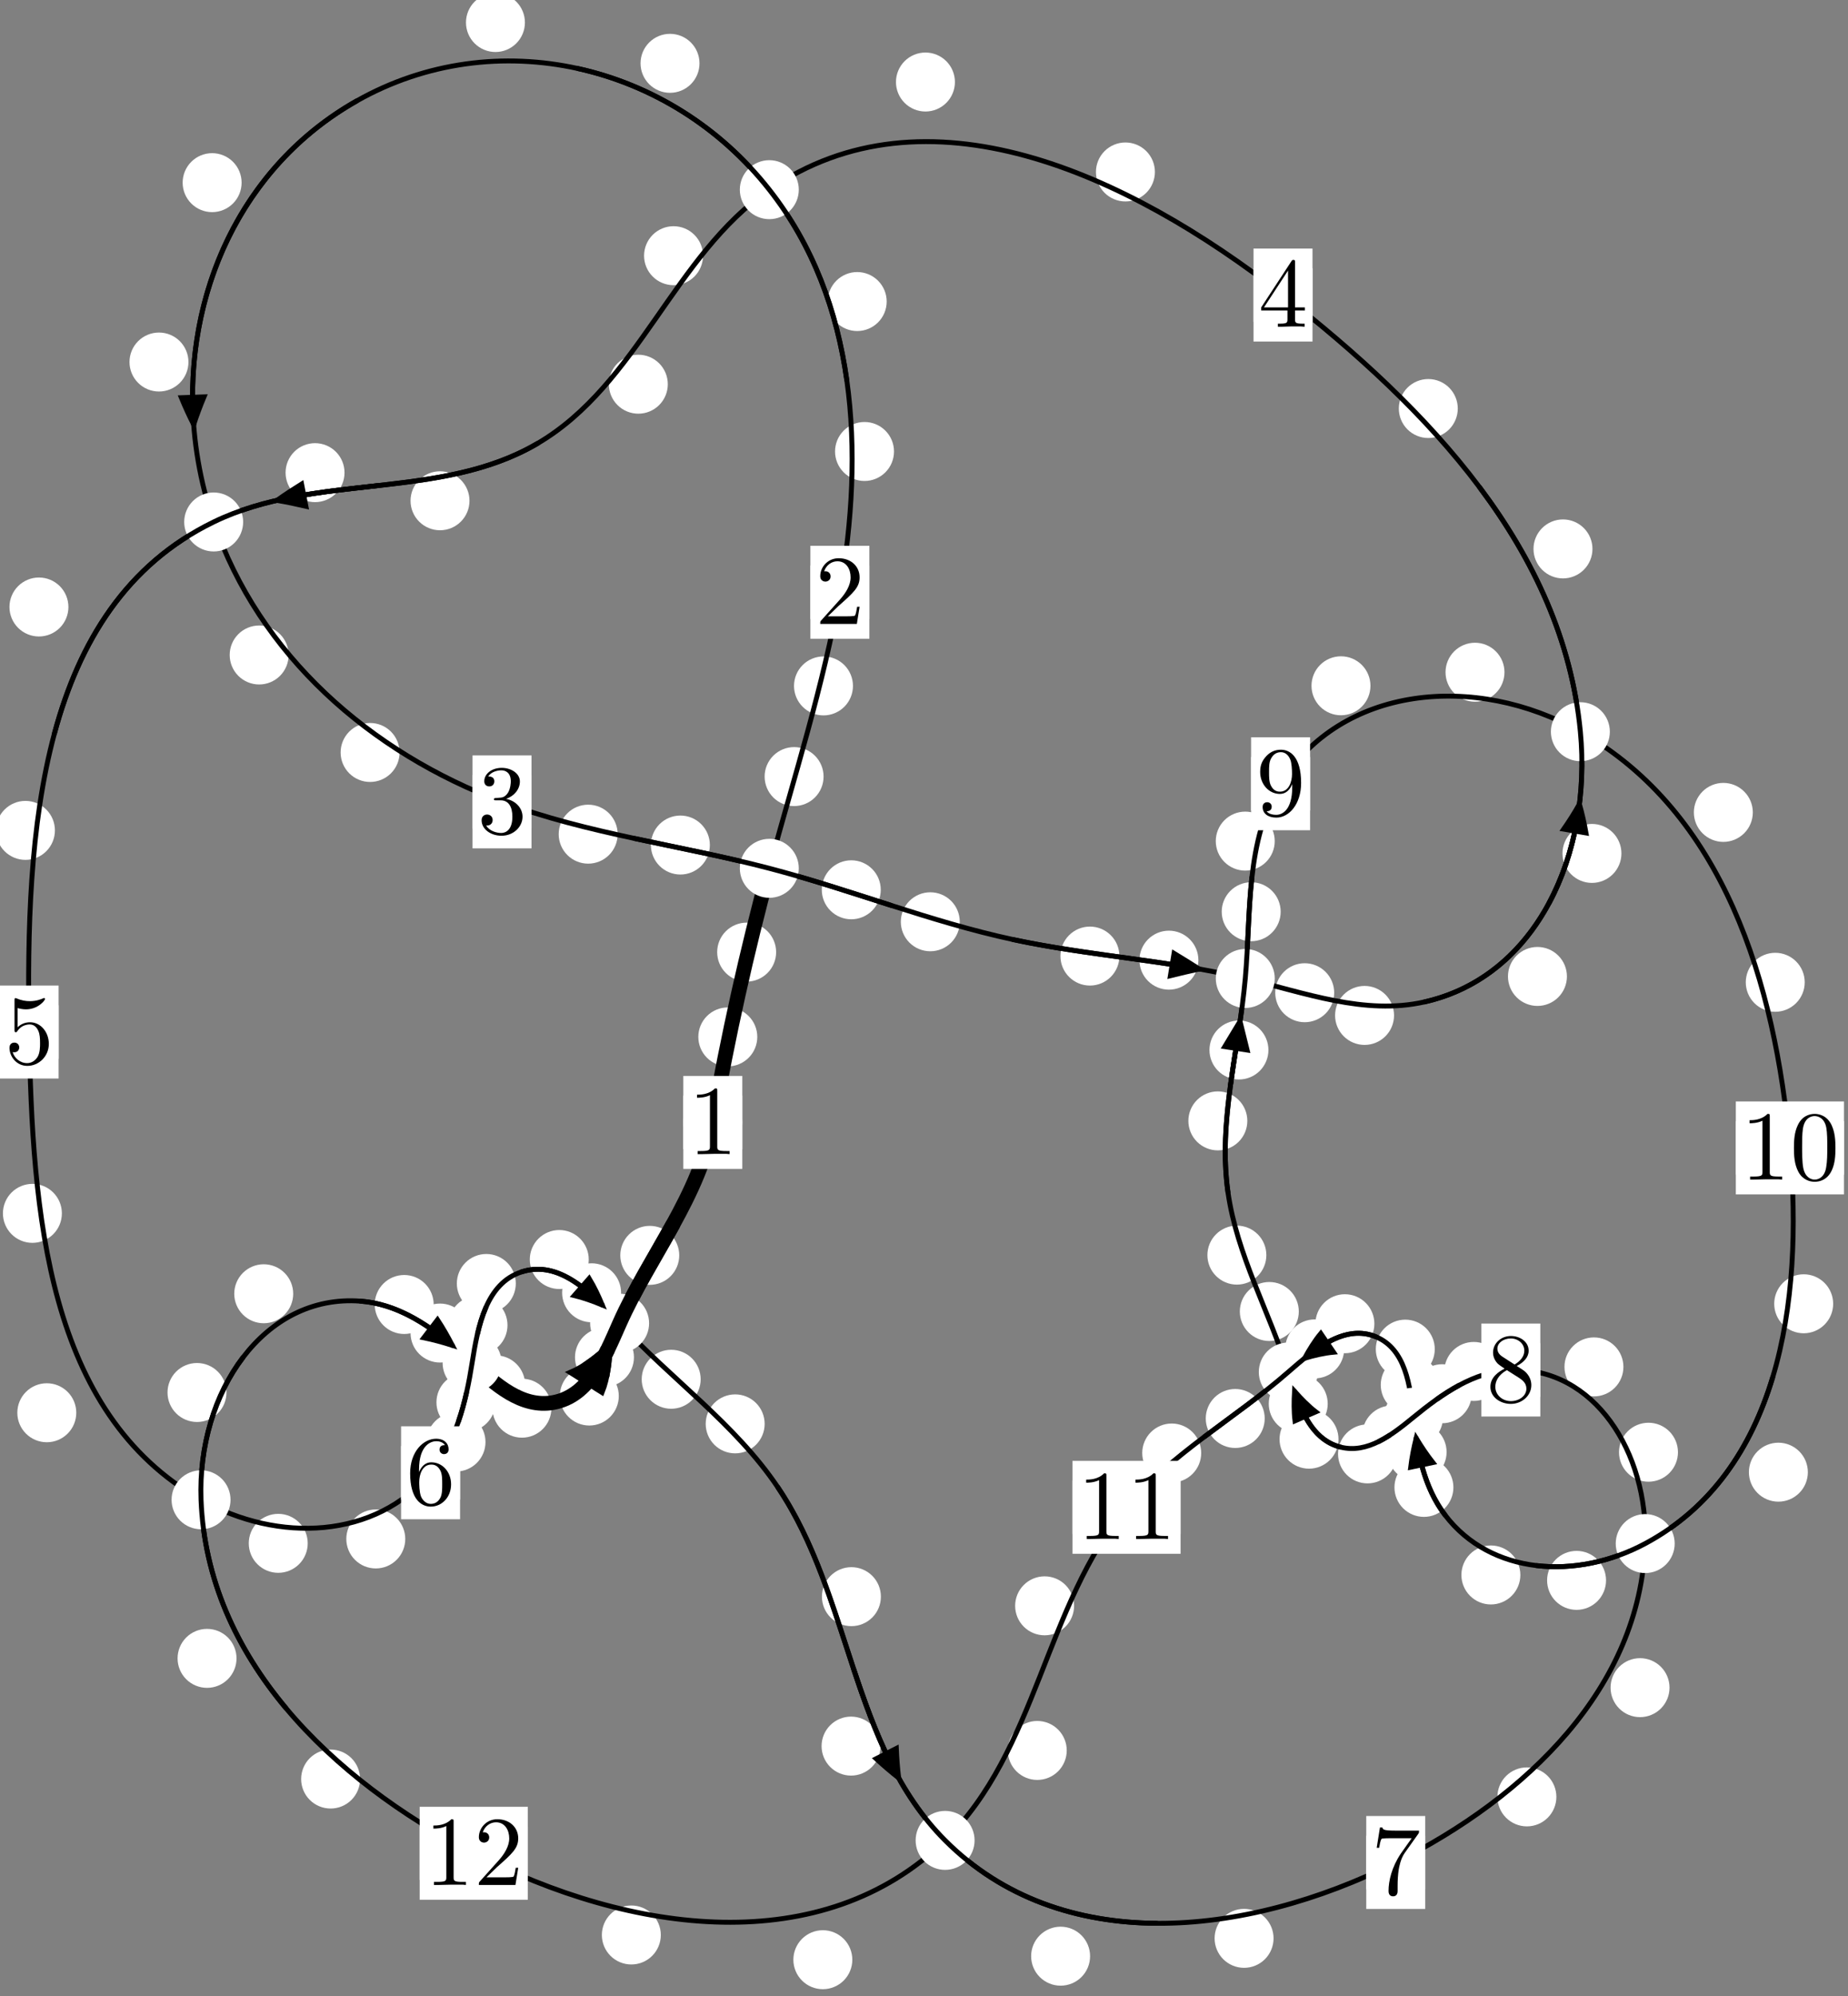 <?xml version="1.0"?>
<!-- Created by MetaPost 1.999 on 2021.07.06:0008 -->
<svg version="1.1" xmlns="http://www.w3.org/2000/svg" xmlns:xlink="http://www.w3.org/1999/xlink" width="187.369" height="202.301" viewBox="0 0 187.369 202.301">
<rect x="0" y="0" width="187.369" height="202.301" fill="#808080" stroke="none"/>
<!-- Original BoundingBox: -78.409576 -113.594406 108.959869 88.706894 -->
  <defs>
    <g transform="scale(0.01,0.01)" id="GLYPHcmr10_48">
      <path style="fill-rule: evenodd;" d="M460 -320C460 -400,455 -480,420 -554C374 -650,292 -666,250 -666C190 -666,117 -640,76 -547C44 -478,39 -400,39 -320C39 -245,43 -155,84 -79C127 2,200 22,249 22C303 22,379 1,423 -94C455 -163,460 -241,460 -320M249 -0C210 -0,151 -25,133 -121C122 -181,122 -273,122 -332C122 -396,122 -462,130 -516C149 -635,224 -644,249 -644C282 -644,348 -626,367 -527C377 -471,377 -395,377 -332C377 -257,377 -189,366 -125C351 -30,294 -0,249 -0"></path>
    </g>
    <g transform="scale(0.01,0.01)" id="GLYPHcmr10_49">
      <path style="fill-rule: evenodd;" d="M294 -640C294 -664,294 -666,271 -666C209 -602,121 -602,89 -602L89 -571C109 -571,168 -571,220 -597L220 -79C220 -43,217 -31,127 -31L95 -31L95 -0L257 -0L130 -3L217 -3L257 -3L297 -3L384 -3L419 -0L419 -31L387 -31C297 -31,294 -42,294 -79"></path>
    </g>
    <g transform="scale(0.01,0.01)" id="GLYPHcmr10_50">
      <path style="fill-rule: evenodd;" d="M127 -77L233 -180C389 -318,449 -372,449 -472C449 -586,359 -666,237 -666C124 -666,50 -574,50 -485C50 -429,100 -429,103 -429C120 -429,155 -441,155 -482C155 -508,137 -534,102 -534C94 -534,92 -534,89 -533C112 -598,166 -635,224 -635C315 -635,358 -554,358 -472C358 -392,308 -313,253 -251L61 -37C50 -26,50 -24,50 -0L421 -0L449 -174L424 -174C419 -144,412 -100,402 -85C395 -77,329 -77,307 -77"></path>
    </g>
    <g transform="scale(0.01,0.01)" id="GLYPHcmr10_51">
      <path style="fill-rule: evenodd;" d="M290 -352C372 -379,430 -449,430 -528C430 -610,342 -666,246 -666C145 -666,69 -606,69 -530C69 -497,91 -478,120 -478C151 -478,171 -500,171 -529C171 -579,124 -579,109 -579C140 -628,206 -641,242 -641C283 -641,338 -619,338 -529C338 -517,336 -459,310 -415C280 -367,246 -364,221 -363C213 -362,189 -360,182 -360C174 -359,167 -358,167 -348C167 -337,174 -337,191 -337L235 -337C317 -337,354 -269,354 -171C354 -35,285 -6,241 -6C198 -6,123 -23,88 -82C123 -77,154 -99,154 -137C154 -173,127 -193,98 -193C74 -193,42 -179,42 -135C42 -44,135 22,244 22C366 22,457 -69,457 -171C457 -253,394 -331,290 -352"></path>
    </g>
    <g transform="scale(0.01,0.01)" id="GLYPHcmr10_52">
      <path style="fill-rule: evenodd;" d="M294 -165L294 -78C294 -42,292 -31,218 -31L197 -31L197 -0L332 -0L238 -3L290 -3L332 -3L374 -3L427 -3L468 -0L468 -31L447 -31C373 -31,371 -42,371 -78L371 -165L471 -165L471 -196L371 -196L371 -651C371 -671,371 -677,355 -677C346 -677,343 -677,335 -665L28 -196L28 -165M300 -196L56 -196L300 -569"></path>
    </g>
    <g transform="scale(0.01,0.01)" id="GLYPHcmr10_53">
      <path style="fill-rule: evenodd;" d="M449 -201C449 -320,367 -420,259 -420C211 -420,168 -404,132 -369L132 -564C152 -558,185 -551,217 -551C340 -551,410 -642,410 -655C410 -661,407 -666,400 -666C399 -666,397 -666,392 -663C372 -654,323 -634,256 -634C216 -634,170 -641,123 -662C115 -665,113 -665,111 -665C101 -665,101 -657,101 -641L101 -345C101 -327,101 -319,115 -319C122 -319,124 -322,128 -328C139 -344,176 -398,257 -398C309 -398,334 -352,342 -334C358 -297,360 -258,360 -208C360 -173,360 -113,336 -71C312 -32,275 -6,229 -6C156 -6,99 -59,82 -118C85 -117,88 -116,99 -116C132 -116,149 -141,149 -165C149 -189,132 -214,99 -214C85 -214,50 -207,50 -161C50 -75,119 22,231 22C347 22,449 -74,449 -201"></path>
    </g>
    <g transform="scale(0.01,0.01)" id="GLYPHcmr10_54">
      <path style="fill-rule: evenodd;" d="M132 -328L132 -352C132 -605,256 -641,307 -641C331 -641,373 -635,395 -601C380 -601,340 -601,340 -556C340 -525,364 -510,386 -510C402 -510,432 -519,432 -558C432 -618,388 -666,305 -666C177 -666,42 -537,42 -316C42 -49,158 22,251 22C362 22,457 -72,457 -204C457 -331,368 -427,257 -427C189 -427,152 -376,132 -328M251 -6C188 -6,158 -66,152 -81C134 -128,134 -208,134 -226C134 -304,166 -404,256 -404C272 -404,318 -404,349 -342C367 -305,367 -254,367 -205C367 -157,367 -107,350 -71C320 -11,274 -6,251 -6"></path>
    </g>
    <g transform="scale(0.01,0.01)" id="GLYPHcmr10_55">
      <path style="fill-rule: evenodd;" d="M476 -609C485 -621,485 -623,485 -644L242 -644C120 -644,118 -657,114 -676L89 -676L56 -470L81 -470C84 -486,93 -549,106 -561C113 -567,191 -567,204 -567L411 -567C400 -551,321 -442,299 -409C209 -274,176 -135,176 -33C176 -23,176 22,222 22C268 22,268 -23,268 -33L268 -84C268 -139,271 -194,279 -248C283 -271,297 -357,341 -419"></path>
    </g>
    <g transform="scale(0.01,0.01)" id="GLYPHcmr10_56">
      <path style="fill-rule: evenodd;" d="M163 -457C117 -487,113 -521,113 -538C113 -599,178 -641,249 -641C322 -641,386 -589,386 -517C386 -460,347 -412,287 -377M309 -362C381 -399,430 -451,430 -517C430 -609,341 -666,250 -666C150 -666,69 -592,69 -499C69 -481,71 -436,113 -389C124 -377,161 -352,186 -335C128 -306,42 -250,42 -151C42 -45,144 22,249 22C362 22,457 -61,457 -168C457 -204,446 -249,408 -291C389 -312,373 -322,309 -362M209 -320L332 -242C360 -223,407 -193,407 -132C407 -58,332 -6,250 -6C164 -6,92 -68,92 -151C92 -209,124 -273,209 -320"></path>
    </g>
    <g transform="scale(0.01,0.01)" id="GLYPHcmr10_57">
      <path style="fill-rule: evenodd;" d="M367 -318L367 -286C367 -52,263 -6,205 -6C188 -6,134 -8,107 -42C151 -42,159 -71,159 -88C159 -119,135 -134,113 -134C97 -134,67 -125,67 -86C67 -19,121 22,206 22C335 22,457 -114,457 -329C457 -598,342 -666,253 -666C198 -666,149 -648,106 -603C65 -558,42 -516,42 -441C42 -316,130 -218,242 -218C303 -218,344 -260,367 -318M243 -241C227 -241,181 -241,150 -304C132 -341,132 -391,132 -440C132 -494,132 -541,153 -578C180 -628,218 -641,253 -641C299 -641,332 -607,349 -562C361 -530,365 -467,365 -421C365 -338,331 -241,243 -241"></path>
    </g>
  </defs>
  <path d="M76.781 105.085C76.781 104.293,76.466 103.532,75.905 102.972C75.345 102.411,74.585 102.097,73.792 102.097C72.999 102.097,72.239 102.411,71.679 102.972C71.118 103.532,70.803 104.293,70.803 105.085C70.803 105.878,71.118 106.638,71.679 107.199C72.239 107.759,72.999 108.074,73.792 108.074C74.585 108.074,75.345 107.759,75.905 107.199C76.466 106.638,76.781 105.878,76.781 105.085Z" style="fill: rgb(100%,100%,100%);stroke: none;"></path>
  <path d="M75.261 113.751C75.261 112.958,74.946 112.198,74.386 111.638C73.825 111.077,73.065 110.762,72.272 110.762C71.48 110.762,70.72 111.077,70.159 111.638C69.599 112.198,69.284 112.958,69.284 113.751C69.284 114.544,69.599 115.304,70.159 115.864C70.72 116.425,71.48 116.74,72.272 116.74C73.065 116.74,73.825 116.425,74.386 115.864C74.946 115.304,75.261 114.544,75.261 113.751Z" style="fill: rgb(100%,100%,100%);stroke: none;"></path>
  <path d="M83.503 78.702C83.503 77.91,83.188 77.15,82.628 76.589C82.067 76.029,81.307 75.714,80.515 75.714C79.722 75.714,78.962 76.029,78.401 76.589C77.841 77.15,77.526 77.91,77.526 78.702C77.526 79.495,77.841 80.255,78.401 80.816C78.962 81.376,79.722 81.691,80.515 81.691C81.307 81.691,82.067 81.376,82.628 80.816C83.188 80.255,83.503 79.495,83.503 78.702Z" style="fill: rgb(100%,100%,100%);stroke: none;"></path>
  <path d="M78.692 96.493C78.692 95.7,78.377 94.94,77.816 94.379C77.256 93.819,76.496 93.504,75.703 93.504C74.91 93.504,74.15 93.819,73.59 94.379C73.029 94.94,72.714 95.7,72.714 96.493C72.714 97.285,73.029 98.046,73.59 98.606C74.15 99.167,74.91 99.482,75.703 99.482C76.496 99.482,77.256 99.167,77.816 98.606C78.377 98.046,78.692 97.285,78.692 96.493Z" style="fill: rgb(100%,100%,100%);stroke: none;"></path>
  <path d="M90.643 45.756C90.643 44.963,90.328 44.203,89.767 43.642C89.207 43.082,88.447 42.767,87.654 42.767C86.861 42.767,86.101 43.082,85.54 43.642C84.98 44.203,84.665 44.963,84.665 45.756C84.665 46.548,84.98 47.308,85.54 47.869C86.101 48.429,86.861 48.744,87.654 48.744C88.447 48.744,89.207 48.429,89.767 47.869C90.328 47.308,90.643 46.548,90.643 45.756Z" style="fill: rgb(100%,100%,100%);stroke: none;"></path>
  <path d="M86.482 69.513C86.482 68.721,86.167 67.961,85.607 67.4C85.046 66.84,84.286 66.525,83.494 66.525C82.701 66.525,81.941 66.84,81.38 67.4C80.82 67.961,80.505 68.721,80.505 69.513C80.505 70.306,80.82 71.066,81.38 71.627C81.941 72.187,82.701 72.502,83.494 72.502C84.286 72.502,85.046 72.187,85.607 71.627C86.167 71.066,86.482 70.306,86.482 69.513Z" style="fill: rgb(100%,100%,100%);stroke: none;"></path>
  <path d="M70.922 6.418C70.922 5.625,70.608 4.865,70.047 4.305C69.487 3.744,68.726 3.429,67.934 3.429C67.141 3.429,66.381 3.744,65.82 4.305C65.26 4.865,64.945 5.625,64.945 6.418C64.945 7.211,65.26 7.971,65.82 8.531C66.381 9.092,67.141 9.407,67.934 9.407C68.726 9.407,69.487 9.092,70.047 8.531C70.608 7.971,70.922 7.211,70.922 6.418Z" style="fill: rgb(100%,100%,100%);stroke: none;"></path>
  <path d="M89.901 30.559C89.901 29.767,89.586 29.007,89.025 28.446C88.465 27.886,87.705 27.571,86.912 27.571C86.119 27.571,85.359 27.886,84.799 28.446C84.238 29.007,83.923 29.767,83.923 30.559C83.923 31.352,84.238 32.112,84.799 32.673C85.359 33.233,86.119 33.548,86.912 33.548C87.705 33.548,88.465 33.233,89.025 32.673C89.586 32.112,89.901 31.352,89.901 30.559Z" style="fill: rgb(100%,100%,100%);stroke: none;"></path>
  <path d="M24.497 18.511C24.497 17.718,24.182 16.958,23.621 16.397C23.061 15.837,22.301 15.522,21.508 15.522C20.715 15.522,19.955 15.837,19.395 16.397C18.834 16.958,18.519 17.718,18.519 18.511C18.519 19.303,18.834 20.064,19.395 20.624C19.955 21.184,20.715 21.499,21.508 21.499C22.301 21.499,23.061 21.184,23.621 20.624C24.182 20.064,24.497 19.303,24.497 18.511Z" style="fill: rgb(100%,100%,100%);stroke: none;"></path>
  <path d="M53.222 2.282C53.222 1.489,52.907 0.729,52.347 0.169C51.786 -0.392,51.026 -0.707,50.233 -0.707C49.441 -0.707,48.68 -0.392,48.12 0.169C47.559 0.729,47.245 1.489,47.245 2.282C47.245 3.075,47.559 3.835,48.12 4.395C48.68 4.956,49.441 5.271,50.233 5.271C51.026 5.271,51.786 4.956,52.347 4.395C52.907 3.835,53.222 3.075,53.222 2.282Z" style="fill: rgb(100%,100%,100%);stroke: none;"></path>
  <path d="M29.265 66.379C29.265 65.587,28.95 64.827,28.39 64.266C27.829 63.706,27.069 63.391,26.277 63.391C25.484 63.391,24.724 63.706,24.163 64.266C23.603 64.827,23.288 65.587,23.288 66.379C23.288 67.172,23.603 67.932,24.163 68.493C24.724 69.053,25.484 69.368,26.277 69.368C27.069 69.368,27.829 69.053,28.39 68.493C28.95 67.932,29.265 67.172,29.265 66.379Z" style="fill: rgb(100%,100%,100%);stroke: none;"></path>
  <path d="M19.107 36.69C19.107 35.897,18.792 35.137,18.232 34.576C17.671 34.016,16.911 33.701,16.118 33.701C15.326 33.701,14.566 34.016,14.005 34.576C13.445 35.137,13.13 35.897,13.13 36.69C13.13 37.482,13.445 38.243,14.005 38.803C14.566 39.364,15.326 39.678,16.118 39.678C16.911 39.678,17.671 39.364,18.232 38.803C18.792 38.243,19.107 37.482,19.107 36.69Z" style="fill: rgb(100%,100%,100%);stroke: none;"></path>
  <path d="M62.624 84.539C62.624 83.746,62.309 82.986,61.749 82.425C61.188 81.865,60.428 81.55,59.635 81.55C58.843 81.55,58.082 81.865,57.522 82.425C56.961 82.986,56.646 83.746,56.646 84.539C56.646 85.331,56.961 86.091,57.522 86.652C58.082 87.212,58.843 87.527,59.635 87.527C60.428 87.527,61.188 87.212,61.749 86.652C62.309 86.091,62.624 85.331,62.624 84.539Z" style="fill: rgb(100%,100%,100%);stroke: none;"></path>
  <path d="M40.513 76.258C40.513 75.466,40.198 74.705,39.638 74.145C39.077 73.584,38.317 73.27,37.524 73.27C36.732 73.27,35.971 73.584,35.411 74.145C34.85 74.705,34.535 75.466,34.535 76.258C34.535 77.051,34.85 77.811,35.411 78.372C35.971 78.932,36.732 79.247,37.524 79.247C38.317 79.247,39.077 78.932,39.638 78.372C40.198 77.811,40.513 77.051,40.513 76.258Z" style="fill: rgb(100%,100%,100%);stroke: none;"></path>
  <path d="M89.3 90.175C89.3 89.383,88.985 88.622,88.424 88.062C87.864 87.501,87.104 87.187,86.311 87.187C85.518 87.187,84.758 87.501,84.198 88.062C83.637 88.622,83.322 89.383,83.322 90.175C83.322 90.968,83.637 91.728,84.198 92.289C84.758 92.849,85.518 93.164,86.311 93.164C87.104 93.164,87.864 92.849,88.424 92.289C88.985 91.728,89.3 90.968,89.3 90.175Z" style="fill: rgb(100%,100%,100%);stroke: none;"></path>
  <path d="M71.973 85.64C71.973 84.848,71.658 84.087,71.097 83.527C70.537 82.966,69.777 82.652,68.984 82.652C68.191 82.652,67.431 82.966,66.871 83.527C66.31 84.087,65.995 84.848,65.995 85.64C65.995 86.433,66.31 87.193,66.871 87.754C67.431 88.314,68.191 88.629,68.984 88.629C69.777 88.629,70.537 88.314,71.097 87.754C71.658 87.193,71.973 86.433,71.973 85.64Z" style="fill: rgb(100%,100%,100%);stroke: none;"></path>
  <path d="M113.496 96.893C113.496 96.1,113.181 95.34,112.62 94.78C112.06 94.219,111.3 93.904,110.507 93.904C109.714 93.904,108.954 94.219,108.394 94.78C107.833 95.34,107.518 96.1,107.518 96.893C107.518 97.686,107.833 98.446,108.394 99.006C108.954 99.567,109.714 99.882,110.507 99.882C111.3 99.882,112.06 99.567,112.62 99.006C113.181 98.446,113.496 97.686,113.496 96.893Z" style="fill: rgb(100%,100%,100%);stroke: none;"></path>
  <path d="M97.311 93.416C97.311 92.624,96.996 91.864,96.436 91.303C95.875 90.743,95.115 90.428,94.322 90.428C93.53 90.428,92.77 90.743,92.209 91.303C91.649 91.864,91.334 92.624,91.334 93.416C91.334 94.209,91.649 94.969,92.209 95.53C92.77 96.09,93.53 96.405,94.322 96.405C95.115 96.405,95.875 96.09,96.436 95.53C96.996 94.969,97.311 94.209,97.311 93.416Z" style="fill: rgb(100%,100%,100%);stroke: none;"></path>
  <path d="M135.274 100.607C135.274 99.815,134.959 99.054,134.399 98.494C133.838 97.933,133.078 97.619,132.285 97.619C131.493 97.619,130.733 97.933,130.172 98.494C129.612 99.054,129.297 99.815,129.297 100.607C129.297 101.4,129.612 102.16,130.172 102.721C130.733 103.281,131.493 103.596,132.285 103.596C133.078 103.596,133.838 103.281,134.399 102.721C134.959 102.16,135.274 101.4,135.274 100.607Z" style="fill: rgb(100%,100%,100%);stroke: none;"></path>
  <path d="M121.505 97.307C121.505 96.515,121.19 95.754,120.63 95.194C120.07 94.633,119.309 94.318,118.517 94.318C117.724 94.318,116.964 94.633,116.403 95.194C115.843 95.754,115.528 96.515,115.528 97.307C115.528 98.1,115.843 98.86,116.403 99.421C116.964 99.981,117.724 100.296,118.517 100.296C119.309 100.296,120.07 99.981,120.63 99.421C121.19 98.86,121.505 98.1,121.505 97.307Z" style="fill: rgb(100%,100%,100%);stroke: none;"></path>
  <path d="M158.871 98.958C158.871 98.165,158.556 97.405,157.995 96.844C157.435 96.284,156.675 95.969,155.882 95.969C155.089 95.969,154.329 96.284,153.769 96.844C153.208 97.405,152.893 98.165,152.893 98.958C152.893 99.75,153.208 100.51,153.769 101.071C154.329 101.631,155.089 101.946,155.882 101.946C156.675 101.946,157.435 101.631,157.995 101.071C158.556 100.51,158.871 99.75,158.871 98.958Z" style="fill: rgb(100%,100%,100%);stroke: none;"></path>
  <path d="M141.342 102.908C141.342 102.115,141.027 101.355,140.467 100.795C139.906 100.234,139.146 99.919,138.353 99.919C137.561 99.919,136.8 100.234,136.24 100.795C135.679 101.355,135.364 102.115,135.364 102.908C135.364 103.701,135.679 104.461,136.24 105.021C136.8 105.582,137.561 105.897,138.353 105.897C139.146 105.897,139.906 105.582,140.467 105.021C141.027 104.461,141.342 103.701,141.342 102.908Z" style="fill: rgb(100%,100%,100%);stroke: none;"></path>
  <path d="M161.46 55.63C161.46 54.837,161.145 54.077,160.584 53.516C160.024 52.956,159.264 52.641,158.471 52.641C157.678 52.641,156.918 52.956,156.358 53.516C155.797 54.077,155.482 54.837,155.482 55.63C155.482 56.422,155.797 57.182,156.358 57.743C156.918 58.303,157.678 58.618,158.471 58.618C159.264 58.618,160.024 58.303,160.584 57.743C161.145 57.182,161.46 56.422,161.46 55.63Z" style="fill: rgb(100%,100%,100%);stroke: none;"></path>
  <path d="M164.397 86.49C164.397 85.697,164.082 84.937,163.522 84.376C162.961 83.816,162.201 83.501,161.408 83.501C160.616 83.501,159.856 83.816,159.295 84.376C158.735 84.937,158.42 85.697,158.42 86.49C158.42 87.282,158.735 88.042,159.295 88.603C159.856 89.163,160.616 89.478,161.408 89.478C162.201 89.478,162.961 89.163,163.522 88.603C164.082 88.042,164.397 87.282,164.397 86.49Z" style="fill: rgb(100%,100%,100%);stroke: none;"></path>
  <path d="M117.096 17.427C117.096 16.635,116.781 15.875,116.22 15.314C115.66 14.754,114.899 14.439,114.107 14.439C113.314 14.439,112.554 14.754,111.993 15.314C111.433 15.875,111.118 16.635,111.118 17.427C111.118 18.22,111.433 18.98,111.993 19.541C112.554 20.101,113.314 20.416,114.107 20.416C114.899 20.416,115.66 20.101,116.22 19.541C116.781 18.98,117.096 18.22,117.096 17.427Z" style="fill: rgb(100%,100%,100%);stroke: none;"></path>
  <path d="M147.804 41.403C147.804 40.61,147.489 39.85,146.929 39.289C146.368 38.729,145.608 38.414,144.816 38.414C144.023 38.414,143.263 38.729,142.702 39.289C142.142 39.85,141.827 40.61,141.827 41.403C141.827 42.195,142.142 42.955,142.702 43.516C143.263 44.076,144.023 44.391,144.816 44.391C145.608 44.391,146.368 44.076,146.929 43.516C147.489 42.955,147.804 42.195,147.804 41.403Z" style="fill: rgb(100%,100%,100%);stroke: none;"></path>
  <path d="M71.28 25.914C71.28 25.121,70.965 24.361,70.404 23.8C69.844 23.24,69.084 22.925,68.291 22.925C67.498 22.925,66.738 23.24,66.178 23.8C65.617 24.361,65.302 25.121,65.302 25.914C65.302 26.706,65.617 27.466,66.178 28.027C66.738 28.587,67.498 28.902,68.291 28.902C69.084 28.902,69.844 28.587,70.404 28.027C70.965 27.466,71.28 26.706,71.28 25.914Z" style="fill: rgb(100%,100%,100%);stroke: none;"></path>
  <path d="M96.82 8.313C96.82 7.52,96.505 6.76,95.944 6.2C95.384 5.639,94.624 5.324,93.831 5.324C93.038 5.324,92.278 5.639,91.718 6.2C91.157 6.76,90.842 7.52,90.842 8.313C90.842 9.106,91.157 9.866,91.718 10.426C92.278 10.987,93.038 11.302,93.831 11.302C94.624 11.302,95.384 10.987,95.944 10.426C96.505 9.866,96.82 9.106,96.82 8.313Z" style="fill: rgb(100%,100%,100%);stroke: none;"></path>
  <path d="M47.602 50.75C47.602 49.958,47.287 49.198,46.726 48.637C46.166 48.077,45.406 47.762,44.613 47.762C43.82 47.762,43.06 48.077,42.5 48.637C41.939 49.198,41.624 49.958,41.624 50.75C41.624 51.543,41.939 52.303,42.5 52.864C43.06 53.424,43.82 53.739,44.613 53.739C45.406 53.739,46.166 53.424,46.726 52.864C47.287 52.303,47.602 51.543,47.602 50.75Z" style="fill: rgb(100%,100%,100%);stroke: none;"></path>
  <path d="M67.709 38.938C67.709 38.145,67.394 37.385,66.833 36.824C66.273 36.264,65.513 35.949,64.72 35.949C63.927 35.949,63.167 36.264,62.607 36.824C62.046 37.385,61.731 38.145,61.731 38.938C61.731 39.73,62.046 40.491,62.607 41.051C63.167 41.611,63.927 41.926,64.72 41.926C65.513 41.926,66.273 41.611,66.833 41.051C67.394 40.491,67.709 39.73,67.709 38.938Z" style="fill: rgb(100%,100%,100%);stroke: none;"></path>
  <path d="M6.937 61.516C6.937 60.723,6.622 59.963,6.062 59.402C5.501 58.842,4.741 58.527,3.949 58.527C3.156 58.527,2.396 58.842,1.835 59.402C1.275 59.963,0.96 60.723,0.96 61.516C0.96 62.308,1.275 63.069,1.835 63.629C2.396 64.19,3.156 64.504,3.949 64.504C4.741 64.504,5.501 64.19,6.062 63.629C6.622 63.069,6.937 62.308,6.937 61.516Z" style="fill: rgb(100%,100%,100%);stroke: none;"></path>
  <path d="M34.931 47.9C34.931 47.108,34.616 46.348,34.056 45.787C33.495 45.227,32.735 44.912,31.942 44.912C31.15 44.912,30.39 45.227,29.829 45.787C29.269 46.348,28.954 47.108,28.954 47.9C28.954 48.693,29.269 49.453,29.829 50.014C30.39 50.574,31.15 50.889,31.942 50.889C32.735 50.889,33.495 50.574,34.056 50.014C34.616 49.453,34.931 48.693,34.931 47.9Z" style="fill: rgb(100%,100%,100%);stroke: none;"></path>
  <path d="M6.274 122.968C6.274 122.175,5.959 121.415,5.399 120.855C4.839 120.294,4.078 119.979,3.286 119.979C2.493 119.979,1.733 120.294,1.172 120.855C0.612 121.415,0.297 122.175,0.297 122.968C0.297 123.761,0.612 124.521,1.172 125.081C1.733 125.642,2.493 125.957,3.286 125.957C4.078 125.957,4.839 125.642,5.399 125.081C5.959 124.521,6.274 123.761,6.274 122.968Z" style="fill: rgb(100%,100%,100%);stroke: none;"></path>
  <path d="M5.568 84.155C5.568 83.363,5.253 82.602,4.692 82.042C4.132 81.481,3.372 81.166,2.579 81.166C1.786 81.166,1.026 81.481,0.466 82.042C-0.095 82.602,-0.41 83.363,-0.41 84.155C-0.41 84.948,-0.095 85.708,0.466 86.269C1.026 86.829,1.786 87.144,2.579 87.144C3.372 87.144,4.132 86.829,4.692 86.269C5.253 85.708,5.568 84.948,5.568 84.155Z" style="fill: rgb(100%,100%,100%);stroke: none;"></path>
  <path d="M31.2 156.408C31.2 155.616,30.885 154.855,30.324 154.295C29.764 153.735,29.004 153.42,28.211 153.42C27.418 153.42,26.658 153.735,26.098 154.295C25.537 154.855,25.222 155.616,25.222 156.408C25.222 157.201,25.537 157.961,26.098 158.522C26.658 159.082,27.418 159.397,28.211 159.397C29.004 159.397,29.764 159.082,30.324 158.522C30.885 157.961,31.2 157.201,31.2 156.408Z" style="fill: rgb(100%,100%,100%);stroke: none;"></path>
  <path d="M7.734 143.175C7.734 142.382,7.419 141.622,6.858 141.062C6.298 140.501,5.538 140.186,4.745 140.186C3.952 140.186,3.192 140.501,2.632 141.062C2.071 141.622,1.756 142.382,1.756 143.175C1.756 143.968,2.071 144.728,2.632 145.288C3.192 145.849,3.952 146.164,4.745 146.164C5.538 146.164,6.298 145.849,6.858 145.288C7.419 144.728,7.734 143.968,7.734 143.175Z" style="fill: rgb(100%,100%,100%);stroke: none;"></path>
  <path d="M49.224 146.142C49.224 145.349,48.91 144.589,48.349 144.029C47.789 143.468,47.028 143.153,46.236 143.153C45.443 143.153,44.683 143.468,44.122 144.029C43.562 144.589,43.247 145.349,43.247 146.142C43.247 146.935,43.562 147.695,44.122 148.255C44.683 148.816,45.443 149.131,46.236 149.131C47.028 149.131,47.789 148.816,48.349 148.255C48.91 147.695,49.224 146.935,49.224 146.142Z" style="fill: rgb(100%,100%,100%);stroke: none;"></path>
  <path d="M41.09 155.965C41.09 155.173,40.775 154.412,40.214 153.852C39.654 153.291,38.894 152.976,38.101 152.976C37.308 152.976,36.548 153.291,35.988 153.852C35.427 154.412,35.112 155.173,35.112 155.965C35.112 156.758,35.427 157.518,35.988 158.079C36.548 158.639,37.308 158.954,38.101 158.954C38.894 158.954,39.654 158.639,40.214 158.079C40.775 157.518,41.09 156.758,41.09 155.965Z" style="fill: rgb(100%,100%,100%);stroke: none;"></path>
  <path d="M51.455 134.3C51.455 133.508,51.14 132.747,50.579 132.187C50.019 131.627,49.259 131.312,48.466 131.312C47.673 131.312,46.913 131.627,46.353 132.187C45.792 132.747,45.477 133.508,45.477 134.3C45.477 135.093,45.792 135.853,46.353 136.414C46.913 136.974,47.673 137.289,48.466 137.289C49.259 137.289,50.019 136.974,50.579 136.414C51.14 135.853,51.455 135.093,51.455 134.3Z" style="fill: rgb(100%,100%,100%);stroke: none;"></path>
  <path d="M50.229 142.118C50.229 141.325,49.914 140.565,49.354 140.004C48.793 139.444,48.033 139.129,47.24 139.129C46.448 139.129,45.687 139.444,45.127 140.004C44.566 140.565,44.251 141.325,44.251 142.118C44.251 142.91,44.566 143.671,45.127 144.231C45.687 144.792,46.448 145.106,47.24 145.106C48.033 145.106,48.793 144.792,49.354 144.231C49.914 143.671,50.229 142.91,50.229 142.118Z" style="fill: rgb(100%,100%,100%);stroke: none;"></path>
  <path d="M59.693 127.645C59.693 126.852,59.378 126.092,58.818 125.532C58.257 124.971,57.497 124.656,56.705 124.656C55.912 124.656,55.152 124.971,54.591 125.532C54.031 126.092,53.716 126.852,53.716 127.645C53.716 128.438,54.031 129.198,54.591 129.758C55.152 130.319,55.912 130.634,56.705 130.634C57.497 130.634,58.257 130.319,58.818 129.758C59.378 129.198,59.693 128.438,59.693 127.645Z" style="fill: rgb(100%,100%,100%);stroke: none;"></path>
  <path d="M52.297 130.073C52.297 129.281,51.982 128.521,51.422 127.96C50.861 127.4,50.101 127.085,49.308 127.085C48.516 127.085,47.755 127.4,47.195 127.96C46.634 128.521,46.319 129.281,46.319 130.073C46.319 130.866,46.634 131.626,47.195 132.187C47.755 132.747,48.516 133.062,49.308 133.062C50.101 133.062,50.861 132.747,51.422 132.187C51.982 131.626,52.297 130.866,52.297 130.073Z" style="fill: rgb(100%,100%,100%);stroke: none;"></path>
  <path d="M71.041 139.781C71.041 138.988,70.726 138.228,70.165 137.668C69.605 137.107,68.845 136.792,68.052 136.792C67.259 136.792,66.499 137.107,65.939 137.668C65.378 138.228,65.063 138.988,65.063 139.781C65.063 140.574,65.378 141.334,65.939 141.894C66.499 142.455,67.259 142.77,68.052 142.77C68.845 142.77,69.605 142.455,70.165 141.894C70.726 141.334,71.041 140.574,71.041 139.781Z" style="fill: rgb(100%,100%,100%);stroke: none;"></path>
  <path d="M62.973 131.017C62.973 130.224,62.658 129.464,62.097 128.903C61.537 128.343,60.777 128.028,59.984 128.028C59.191 128.028,58.431 128.343,57.871 128.903C57.31 129.464,56.995 130.224,56.995 131.017C56.995 131.809,57.31 132.569,57.871 133.13C58.431 133.69,59.191 134.005,59.984 134.005C60.777 134.005,61.537 133.69,62.097 133.13C62.658 132.569,62.973 131.809,62.973 131.017Z" style="fill: rgb(100%,100%,100%);stroke: none;"></path>
  <path d="M89.314 161.813C89.314 161.02,88.999 160.26,88.439 159.699C87.878 159.139,87.118 158.824,86.325 158.824C85.533 158.824,84.772 159.139,84.212 159.699C83.651 160.26,83.336 161.02,83.336 161.813C83.336 162.605,83.651 163.366,84.212 163.926C84.772 164.486,85.533 164.801,86.325 164.801C87.118 164.801,87.878 164.486,88.439 163.926C88.999 163.366,89.314 162.605,89.314 161.813Z" style="fill: rgb(100%,100%,100%);stroke: none;"></path>
  <path d="M77.529 144.302C77.529 143.509,77.214 142.749,76.653 142.188C76.093 141.628,75.333 141.313,74.54 141.313C73.747 141.313,72.987 141.628,72.427 142.188C71.866 142.749,71.551 143.509,71.551 144.302C71.551 145.094,71.866 145.854,72.427 146.415C72.987 146.975,73.747 147.29,74.54 147.29C75.333 147.29,76.093 146.975,76.653 146.415C77.214 145.854,77.529 145.094,77.529 144.302Z" style="fill: rgb(100%,100%,100%);stroke: none;"></path>
  <path d="M110.524 198.249C110.524 197.456,110.209 196.696,109.649 196.135C109.088 195.575,108.328 195.26,107.535 195.26C106.743 195.26,105.982 195.575,105.422 196.135C104.861 196.696,104.547 197.456,104.547 198.249C104.547 199.041,104.861 199.802,105.422 200.362C105.982 200.923,106.743 201.237,107.535 201.237C108.328 201.237,109.088 200.923,109.649 200.362C110.209 199.802,110.524 199.041,110.524 198.249Z" style="fill: rgb(100%,100%,100%);stroke: none;"></path>
  <path d="M89.277 176.958C89.277 176.165,88.962 175.405,88.402 174.845C87.841 174.284,87.081 173.969,86.289 173.969C85.496 173.969,84.736 174.284,84.175 174.845C83.615 175.405,83.3 176.165,83.3 176.958C83.3 177.751,83.615 178.511,84.175 179.071C84.736 179.632,85.496 179.947,86.289 179.947C87.081 179.947,87.841 179.632,88.402 179.071C88.962 178.511,89.277 177.751,89.277 176.958Z" style="fill: rgb(100%,100%,100%);stroke: none;"></path>
  <path d="M157.801 182.105C157.801 181.312,157.486 180.552,156.925 179.991C156.365 179.431,155.605 179.116,154.812 179.116C154.019 179.116,153.259 179.431,152.699 179.991C152.138 180.552,151.823 181.312,151.823 182.105C151.823 182.897,152.138 183.657,152.699 184.218C153.259 184.778,154.019 185.093,154.812 185.093C155.605 185.093,156.365 184.778,156.925 184.218C157.486 183.657,157.801 182.897,157.801 182.105Z" style="fill: rgb(100%,100%,100%);stroke: none;"></path>
  <path d="M129.126 196.441C129.126 195.648,128.812 194.888,128.251 194.327C127.691 193.767,126.93 193.452,126.138 193.452C125.345 193.452,124.585 193.767,124.024 194.327C123.464 194.888,123.149 195.648,123.149 196.441C123.149 197.233,123.464 197.993,124.024 198.554C124.585 199.114,125.345 199.429,126.138 199.429C126.93 199.429,127.691 199.114,128.251 198.554C128.812 197.993,129.126 197.233,129.126 196.441Z" style="fill: rgb(100%,100%,100%);stroke: none;"></path>
  <path d="M170.129 147.176C170.129 146.383,169.814 145.623,169.254 145.062C168.693 144.502,167.933 144.187,167.14 144.187C166.348 144.187,165.587 144.502,165.027 145.062C164.467 145.623,164.152 146.383,164.152 147.176C164.152 147.968,164.467 148.728,165.027 149.289C165.587 149.849,166.348 150.164,167.14 150.164C167.933 150.164,168.693 149.849,169.254 149.289C169.814 148.728,170.129 147.968,170.129 147.176Z" style="fill: rgb(100%,100%,100%);stroke: none;"></path>
  <path d="M169.273 171.034C169.273 170.242,168.958 169.481,168.398 168.921C167.837 168.361,167.077 168.046,166.284 168.046C165.492 168.046,164.731 168.361,164.171 168.921C163.61 169.481,163.296 170.242,163.296 171.034C163.296 171.827,163.61 172.587,164.171 173.148C164.731 173.708,165.492 174.023,166.284 174.023C167.077 174.023,167.837 173.708,168.398 173.148C168.958 172.587,169.273 171.827,169.273 171.034Z" style="fill: rgb(100%,100%,100%);stroke: none;"></path>
  <path d="M152.414 138.987C152.414 138.195,152.099 137.435,151.538 136.874C150.978 136.314,150.218 135.999,149.425 135.999C148.632 135.999,147.872 136.314,147.312 136.874C146.751 137.435,146.436 138.195,146.436 138.987C146.436 139.78,146.751 140.54,147.312 141.101C147.872 141.661,148.632 141.976,149.425 141.976C150.218 141.976,150.978 141.661,151.538 141.101C152.099 140.54,152.414 139.78,152.414 138.987Z" style="fill: rgb(100%,100%,100%);stroke: none;"></path>
  <path d="M164.599 138.528C164.599 137.735,164.284 136.975,163.724 136.415C163.163 135.854,162.403 135.539,161.61 135.539C160.818 135.539,160.057 135.854,159.497 136.415C158.936 136.975,158.622 137.735,158.622 138.528C158.622 139.321,158.936 140.081,159.497 140.641C160.057 141.202,160.818 141.517,161.61 141.517C162.403 141.517,163.163 141.202,163.724 140.641C164.284 140.081,164.599 139.321,164.599 138.528Z" style="fill: rgb(100%,100%,100%);stroke: none;"></path>
  <path d="M144.102 145.434C144.102 144.641,143.787 143.881,143.226 143.32C142.666 142.76,141.906 142.445,141.113 142.445C140.32 142.445,139.56 142.76,139 143.32C138.439 143.881,138.124 144.641,138.124 145.434C138.124 146.226,138.439 146.986,139 147.547C139.56 148.107,140.32 148.422,141.113 148.422C141.906 148.422,142.666 148.107,143.226 147.547C143.787 146.986,144.102 146.226,144.102 145.434Z" style="fill: rgb(100%,100%,100%);stroke: none;"></path>
  <path d="M149.216 141.247C149.216 140.454,148.901 139.694,148.34 139.134C147.78 138.573,147.02 138.258,146.227 138.258C145.434 138.258,144.674 138.573,144.114 139.134C143.553 139.694,143.238 140.454,143.238 141.247C143.238 142.04,143.553 142.8,144.114 143.36C144.674 143.921,145.434 144.236,146.227 144.236C147.02 144.236,147.78 143.921,148.34 143.36C148.901 142.8,149.216 142.04,149.216 141.247Z" style="fill: rgb(100%,100%,100%);stroke: none;"></path>
  <path d="M135.71 145.854C135.71 145.062,135.395 144.301,134.835 143.741C134.274 143.181,133.514 142.866,132.721 142.866C131.929 142.866,131.169 143.181,130.608 143.741C130.048 144.301,129.733 145.062,129.733 145.854C129.733 146.647,130.048 147.407,130.608 147.968C131.169 148.528,131.929 148.843,132.721 148.843C133.514 148.843,134.274 148.528,134.835 147.968C135.395 147.407,135.71 146.647,135.71 145.854Z" style="fill: rgb(100%,100%,100%);stroke: none;"></path>
  <path d="M141.641 147.344C141.641 146.551,141.326 145.791,140.766 145.231C140.206 144.67,139.445 144.355,138.653 144.355C137.86 144.355,137.1 144.67,136.539 145.231C135.979 145.791,135.664 146.551,135.664 147.344C135.664 148.137,135.979 148.897,136.539 149.457C137.1 150.018,137.86 150.333,138.653 150.333C139.445 150.333,140.206 150.018,140.766 149.457C141.326 148.897,141.641 148.137,141.641 147.344Z" style="fill: rgb(100%,100%,100%);stroke: none;"></path>
  <path d="M131.685 132.913C131.685 132.12,131.37 131.36,130.809 130.8C130.249 130.239,129.489 129.924,128.696 129.924C127.903 129.924,127.143 130.239,126.583 130.8C126.022 131.36,125.707 132.12,125.707 132.913C125.707 133.706,126.022 134.466,126.583 135.026C127.143 135.587,127.903 135.902,128.696 135.902C129.489 135.902,130.249 135.587,130.809 135.026C131.37 134.466,131.685 133.706,131.685 132.913Z" style="fill: rgb(100%,100%,100%);stroke: none;"></path>
  <path d="M134.617 142.262C134.617 141.47,134.302 140.71,133.742 140.149C133.181 139.589,132.421 139.274,131.629 139.274C130.836 139.274,130.076 139.589,129.515 140.149C128.955 140.71,128.64 141.47,128.64 142.262C128.64 143.055,128.955 143.815,129.515 144.376C130.076 144.936,130.836 145.251,131.629 145.251C132.421 145.251,133.181 144.936,133.742 144.376C134.302 143.815,134.617 143.055,134.617 142.262Z" style="fill: rgb(100%,100%,100%);stroke: none;"></path>
  <path d="M126.467 113.595C126.467 112.803,126.152 112.042,125.591 111.482C125.031 110.921,124.271 110.607,123.478 110.607C122.685 110.607,121.925 110.921,121.365 111.482C120.804 112.042,120.489 112.803,120.489 113.595C120.489 114.388,120.804 115.148,121.365 115.709C121.925 116.269,122.685 116.584,123.478 116.584C124.271 116.584,125.031 116.269,125.591 115.709C126.152 115.148,126.467 114.388,126.467 113.595Z" style="fill: rgb(100%,100%,100%);stroke: none;"></path>
  <path d="M128.396 127.2C128.396 126.407,128.081 125.647,127.52 125.087C126.96 124.526,126.2 124.211,125.407 124.211C124.614 124.211,123.854 124.526,123.294 125.087C122.733 125.647,122.418 126.407,122.418 127.2C122.418 127.993,122.733 128.753,123.294 129.313C123.854 129.874,124.614 130.189,125.407 130.189C126.2 130.189,126.96 129.874,127.52 129.313C128.081 128.753,128.396 127.993,128.396 127.2Z" style="fill: rgb(100%,100%,100%);stroke: none;"></path>
  <path d="M129.848 92.399C129.848 91.606,129.533 90.846,128.972 90.286C128.412 89.725,127.651 89.41,126.859 89.41C126.066 89.41,125.306 89.725,124.745 90.286C124.185 90.846,123.87 91.606,123.87 92.399C123.87 93.192,124.185 93.952,124.745 94.512C125.306 95.073,126.066 95.388,126.859 95.388C127.651 95.388,128.412 95.073,128.972 94.512C129.533 93.952,129.848 93.192,129.848 92.399Z" style="fill: rgb(100%,100%,100%);stroke: none;"></path>
  <path d="M128.605 106.412C128.605 105.619,128.29 104.859,127.73 104.298C127.169 103.738,126.409 103.423,125.617 103.423C124.824 103.423,124.064 103.738,123.503 104.298C122.943 104.859,122.628 105.619,122.628 106.412C122.628 107.204,122.943 107.965,123.503 108.525C124.064 109.086,124.824 109.4,125.617 109.4C126.409 109.4,127.169 109.086,127.73 108.525C128.29 107.965,128.605 107.204,128.605 106.412Z" style="fill: rgb(100%,100%,100%);stroke: none;"></path>
  <path d="M138.95 69.5C138.95 68.707,138.635 67.947,138.075 67.387C137.514 66.826,136.754 66.511,135.962 66.511C135.169 66.511,134.409 66.826,133.848 67.387C133.288 67.947,132.973 68.707,132.973 69.5C132.973 70.293,133.288 71.053,133.848 71.613C134.409 72.174,135.169 72.489,135.962 72.489C136.754 72.489,137.514 72.174,138.075 71.613C138.635 71.053,138.95 70.293,138.95 69.5Z" style="fill: rgb(100%,100%,100%);stroke: none;"></path>
  <path d="M129.245 85.242C129.245 84.449,128.93 83.689,128.369 83.129C127.809 82.568,127.049 82.253,126.256 82.253C125.463 82.253,124.703 82.568,124.143 83.129C123.582 83.689,123.267 84.449,123.267 85.242C123.267 86.035,123.582 86.795,124.143 87.355C124.703 87.916,125.463 88.231,126.256 88.231C127.049 88.231,127.809 87.916,128.369 87.355C128.93 86.795,129.245 86.035,129.245 85.242Z" style="fill: rgb(100%,100%,100%);stroke: none;"></path>
  <path d="M177.719 82.332C177.719 81.539,177.404 80.779,176.843 80.219C176.283 79.658,175.523 79.343,174.73 79.343C173.937 79.343,173.177 79.658,172.617 80.219C172.056 80.779,171.741 81.539,171.741 82.332C171.741 83.125,172.056 83.885,172.617 84.445C173.177 85.006,173.937 85.321,174.73 85.321C175.523 85.321,176.283 85.006,176.843 84.445C177.404 83.885,177.719 83.125,177.719 82.332Z" style="fill: rgb(100%,100%,100%);stroke: none;"></path>
  <path d="M152.539 68.127C152.539 67.335,152.224 66.574,151.664 66.014C151.103 65.453,150.343 65.138,149.55 65.138C148.758 65.138,147.998 65.453,147.437 66.014C146.877 66.574,146.562 67.335,146.562 68.127C146.562 68.92,146.877 69.68,147.437 70.241C147.998 70.801,148.758 71.116,149.55 71.116C150.343 71.116,151.103 70.801,151.664 70.241C152.224 69.68,152.539 68.92,152.539 68.127Z" style="fill: rgb(100%,100%,100%);stroke: none;"></path>
  <path d="M185.865 132.131C185.865 131.338,185.55 130.578,184.99 130.018C184.429 129.457,183.669 129.142,182.877 129.142C182.084 129.142,181.324 129.457,180.763 130.018C180.203 130.578,179.888 131.338,179.888 132.131C179.888 132.924,180.203 133.684,180.763 134.244C181.324 134.805,182.084 135.12,182.877 135.12C183.669 135.12,184.429 134.805,184.99 134.244C185.55 133.684,185.865 132.924,185.865 132.131Z" style="fill: rgb(100%,100%,100%);stroke: none;"></path>
  <path d="M182.981 99.55C182.981 98.757,182.666 97.997,182.106 97.436C181.545 96.876,180.785 96.561,179.993 96.561C179.2 96.561,178.44 96.876,177.879 97.436C177.319 97.997,177.004 98.757,177.004 99.55C177.004 100.342,177.319 101.102,177.879 101.663C178.44 102.223,179.2 102.538,179.993 102.538C180.785 102.538,181.545 102.223,182.106 101.663C182.666 101.102,182.981 100.342,182.981 99.55Z" style="fill: rgb(100%,100%,100%);stroke: none;"></path>
  <path d="M162.837 160.162C162.837 159.369,162.522 158.609,161.962 158.048C161.401 157.488,160.641 157.173,159.849 157.173C159.056 157.173,158.296 157.488,157.735 158.048C157.175 158.609,156.86 159.369,156.86 160.162C156.86 160.954,157.175 161.715,157.735 162.275C158.296 162.836,159.056 163.151,159.849 163.151C160.641 163.151,161.401 162.836,161.962 162.275C162.522 161.715,162.837 160.954,162.837 160.162Z" style="fill: rgb(100%,100%,100%);stroke: none;"></path>
  <path d="M183.299 149.198C183.299 148.405,182.984 147.645,182.423 147.084C181.863 146.524,181.103 146.209,180.31 146.209C179.517 146.209,178.757 146.524,178.197 147.084C177.636 147.645,177.321 148.405,177.321 149.198C177.321 149.99,177.636 150.751,178.197 151.311C178.757 151.872,179.517 152.186,180.31 152.186C181.103 152.186,181.863 151.872,182.423 151.311C182.984 150.751,183.299 149.99,183.299 149.198Z" style="fill: rgb(100%,100%,100%);stroke: none;"></path>
  <path d="M147.361 150.74C147.361 149.947,147.046 149.187,146.486 148.626C145.926 148.066,145.165 147.751,144.373 147.751C143.58 147.751,142.82 148.066,142.259 148.626C141.699 149.187,141.384 149.947,141.384 150.74C141.384 151.532,141.699 152.292,142.259 152.853C142.82 153.413,143.58 153.728,144.373 153.728C145.165 153.728,145.926 153.413,146.486 152.853C147.046 152.292,147.361 151.532,147.361 150.74Z" style="fill: rgb(100%,100%,100%);stroke: none;"></path>
  <path d="M154.149 159.614C154.149 158.821,153.834 158.061,153.274 157.5C152.713 156.94,151.953 156.625,151.16 156.625C150.368 156.625,149.608 156.94,149.047 157.5C148.487 158.061,148.172 158.821,148.172 159.614C148.172 160.406,148.487 161.167,149.047 161.727C149.608 162.288,150.368 162.603,151.16 162.603C151.953 162.603,152.713 162.288,153.274 161.727C153.834 161.167,154.149 160.406,154.149 159.614Z" style="fill: rgb(100%,100%,100%);stroke: none;"></path>
  <path d="M145.973 140.351C145.973 139.558,145.658 138.798,145.097 138.238C144.537 137.677,143.777 137.362,142.984 137.362C142.191 137.362,141.431 137.677,140.87 138.238C140.31 138.798,139.995 139.558,139.995 140.351C139.995 141.144,140.31 141.904,140.87 142.464C141.431 143.025,142.191 143.34,142.984 143.34C143.777 143.34,144.537 143.025,145.097 142.464C145.658 141.904,145.973 141.144,145.973 140.351Z" style="fill: rgb(100%,100%,100%);stroke: none;"></path>
  <path d="M146.67 147.157C146.67 146.365,146.355 145.604,145.794 145.044C145.234 144.483,144.474 144.169,143.681 144.169C142.888 144.169,142.128 144.483,141.568 145.044C141.007 145.604,140.692 146.365,140.692 147.157C140.692 147.95,141.007 148.71,141.568 149.271C142.128 149.831,142.888 150.146,143.681 150.146C144.474 150.146,145.234 149.831,145.794 149.271C146.355 148.71,146.67 147.95,146.67 147.157Z" style="fill: rgb(100%,100%,100%);stroke: none;"></path>
  <path d="M139.348 134.153C139.348 133.36,139.033 132.6,138.472 132.04C137.912 131.479,137.152 131.164,136.359 131.164C135.566 131.164,134.806 131.479,134.246 132.04C133.685 132.6,133.37 133.36,133.37 134.153C133.37 134.946,133.685 135.706,134.246 136.266C134.806 136.827,135.566 137.142,136.359 137.142C137.152 137.142,137.912 136.827,138.472 136.266C139.033 135.706,139.348 134.946,139.348 134.153Z" style="fill: rgb(100%,100%,100%);stroke: none;"></path>
  <path d="M145.471 136.728C145.471 135.935,145.156 135.175,144.595 134.614C144.035 134.054,143.275 133.739,142.482 133.739C141.689 133.739,140.929 134.054,140.369 134.614C139.808 135.175,139.493 135.935,139.493 136.728C139.493 137.52,139.808 138.281,140.369 138.841C140.929 139.402,141.689 139.717,142.482 139.717C143.275 139.717,144.035 139.402,144.595 138.841C145.156 138.281,145.471 137.52,145.471 136.728Z" style="fill: rgb(100%,100%,100%);stroke: none;"></path>
  <path d="M128.229 143.755C128.229 142.962,127.914 142.202,127.354 141.641C126.793 141.081,126.033 140.766,125.24 140.766C124.448 140.766,123.688 141.081,123.127 141.641C122.567 142.202,122.252 142.962,122.252 143.755C122.252 144.548,122.567 145.308,123.127 145.868C123.688 146.429,124.448 146.744,125.24 146.744C126.033 146.744,126.793 146.429,127.354 145.868C127.914 145.308,128.229 144.548,128.229 143.755Z" style="fill: rgb(100%,100%,100%);stroke: none;"></path>
  <path d="M136.287 136.703C136.287 135.911,135.972 135.151,135.411 134.59C134.851 134.03,134.091 133.715,133.298 133.715C132.505 133.715,131.745 134.03,131.185 134.59C130.624 135.151,130.309 135.911,130.309 136.703C130.309 137.496,130.624 138.256,131.185 138.817C131.745 139.377,132.505 139.692,133.298 139.692C134.091 139.692,134.851 139.377,135.411 138.817C135.972 138.256,136.287 137.496,136.287 136.703Z" style="fill: rgb(100%,100%,100%);stroke: none;"></path>
  <path d="M108.902 162.741C108.902 161.949,108.587 161.189,108.027 160.628C107.467 160.068,106.706 159.753,105.914 159.753C105.121 159.753,104.361 160.068,103.8 160.628C103.24 161.189,102.925 161.949,102.925 162.741C102.925 163.534,103.24 164.294,103.8 164.855C104.361 165.415,105.121 165.73,105.914 165.73C106.706 165.73,107.467 165.415,108.027 164.855C108.587 164.294,108.902 163.534,108.902 162.741Z" style="fill: rgb(100%,100%,100%);stroke: none;"></path>
  <path d="M121.79 147.255C121.79 146.462,121.475 145.702,120.914 145.142C120.354 144.581,119.594 144.266,118.801 144.266C118.008 144.266,117.248 144.581,116.688 145.142C116.127 145.702,115.812 146.462,115.812 147.255C115.812 148.048,116.127 148.808,116.688 149.368C117.248 149.929,118.008 150.244,118.801 150.244C119.594 150.244,120.354 149.929,120.914 149.368C121.475 148.808,121.79 148.048,121.79 147.255Z" style="fill: rgb(100%,100%,100%);stroke: none;"></path>
  <path d="M86.417 198.606C86.417 197.813,86.102 197.053,85.542 196.492C84.981 195.932,84.221 195.617,83.428 195.617C82.636 195.617,81.875 195.932,81.315 196.492C80.755 197.053,80.44 197.813,80.44 198.606C80.44 199.398,80.755 200.159,81.315 200.719C81.875 201.279,82.636 201.594,83.428 201.594C84.221 201.594,84.981 201.279,85.542 200.719C86.102 200.159,86.417 199.398,86.417 198.606Z" style="fill: rgb(100%,100%,100%);stroke: none;"></path>
  <path d="M108.157 177.398C108.157 176.605,107.842 175.845,107.282 175.285C106.722 174.724,105.961 174.409,105.169 174.409C104.376 174.409,103.616 174.724,103.055 175.285C102.495 175.845,102.18 176.605,102.18 177.398C102.18 178.191,102.495 178.951,103.055 179.511C103.616 180.072,104.376 180.387,105.169 180.387C105.961 180.387,106.722 180.072,107.282 179.511C107.842 178.951,108.157 178.191,108.157 177.398Z" style="fill: rgb(100%,100%,100%);stroke: none;"></path>
  <path d="M36.509 180.297C36.509 179.504,36.194 178.744,35.634 178.183C35.073 177.623,34.313 177.308,33.521 177.308C32.728 177.308,31.968 177.623,31.407 178.183C30.847 178.744,30.532 179.504,30.532 180.297C30.532 181.089,30.847 181.85,31.407 182.41C31.968 182.971,32.728 183.285,33.521 183.285C34.313 183.285,35.073 182.971,35.634 182.41C36.194 181.85,36.509 181.089,36.509 180.297Z" style="fill: rgb(100%,100%,100%);stroke: none;"></path>
  <path d="M67 196.1C67 195.308,66.685 194.548,66.125 193.987C65.564 193.427,64.804 193.112,64.012 193.112C63.219 193.112,62.459 193.427,61.898 193.987C61.338 194.548,61.023 195.308,61.023 196.1C61.023 196.893,61.338 197.653,61.898 198.214C62.459 198.774,63.219 199.089,64.012 199.089C64.804 199.089,65.564 198.774,66.125 198.214C66.685 197.653,67 196.893,67 196.1Z" style="fill: rgb(100%,100%,100%);stroke: none;"></path>
  <path d="M22.962 141.122C22.962 140.329,22.647 139.569,22.086 139.008C21.526 138.448,20.766 138.133,19.973 138.133C19.18 138.133,18.42 138.448,17.86 139.008C17.299 139.569,16.984 140.329,16.984 141.122C16.984 141.914,17.299 142.675,17.86 143.235C18.42 143.796,19.18 144.111,19.973 144.111C20.766 144.111,21.526 143.796,22.086 143.235C22.647 142.675,22.962 141.914,22.962 141.122Z" style="fill: rgb(100%,100%,100%);stroke: none;"></path>
  <path d="M23.981 168.067C23.981 167.274,23.667 166.514,23.106 165.953C22.546 165.393,21.785 165.078,20.993 165.078C20.2 165.078,19.44 165.393,18.879 165.953C18.319 166.514,18.004 167.274,18.004 168.067C18.004 168.859,18.319 169.619,18.879 170.18C19.44 170.74,20.2 171.055,20.993 171.055C21.785 171.055,22.546 170.74,23.106 170.18C23.667 169.619,23.981 168.859,23.981 168.067Z" style="fill: rgb(100%,100%,100%);stroke: none;"></path>
  <path d="M43.971 132.203C43.971 131.41,43.656 130.65,43.095 130.089C42.535 129.529,41.775 129.214,40.982 129.214C40.189 129.214,39.429 129.529,38.869 130.089C38.308 130.65,37.993 131.41,37.993 132.203C37.993 132.995,38.308 133.756,38.869 134.316C39.429 134.877,40.189 135.192,40.982 135.192C41.775 135.192,42.535 134.877,43.095 134.316C43.656 133.756,43.971 132.995,43.971 132.203Z" style="fill: rgb(100%,100%,100%);stroke: none;"></path>
  <path d="M29.728 131.116C29.728 130.323,29.413 129.563,28.853 129.002C28.292 128.442,27.532 128.127,26.739 128.127C25.947 128.127,25.187 128.442,24.626 129.002C24.066 129.563,23.751 130.323,23.751 131.116C23.751 131.908,24.066 132.669,24.626 133.229C25.187 133.79,25.947 134.104,26.739 134.104C27.532 134.104,28.292 133.79,28.853 133.229C29.413 132.669,29.728 131.908,29.728 131.116Z" style="fill: rgb(100%,100%,100%);stroke: none;"></path>
  <path d="M53.243 140.348C53.243 139.555,52.928 138.795,52.367 138.235C51.807 137.674,51.047 137.359,50.254 137.359C49.461 137.359,48.701 137.674,48.141 138.235C47.58 138.795,47.265 139.555,47.265 140.348C47.265 141.141,47.58 141.901,48.141 142.461C48.701 143.022,49.461 143.337,50.254 143.337C51.047 143.337,51.807 143.022,52.367 142.461C52.928 141.901,53.243 141.141,53.243 140.348Z" style="fill: rgb(100%,100%,100%);stroke: none;"></path>
  <path d="M47.601 135.098C47.601 134.305,47.286 133.545,46.726 132.984C46.165 132.424,45.405 132.109,44.613 132.109C43.82 132.109,43.06 132.424,42.499 132.984C41.939 133.545,41.624 134.305,41.624 135.098C41.624 135.89,41.939 136.65,42.499 137.211C43.06 137.771,43.82 138.086,44.613 138.086C45.405 138.086,46.165 137.771,46.726 137.211C47.286 136.65,47.601 135.89,47.601 135.098Z" style="fill: rgb(100%,100%,100%);stroke: none;"></path>
  <path d="M62.739 141.48C62.739 140.687,62.424 139.927,61.864 139.366C61.303 138.806,60.543 138.491,59.75 138.491C58.958 138.491,58.198 138.806,57.637 139.366C57.077 139.927,56.762 140.687,56.762 141.48C56.762 142.272,57.077 143.033,57.637 143.593C58.198 144.154,58.958 144.469,59.75 144.469C60.543 144.469,61.303 144.154,61.864 143.593C62.424 143.033,62.739 142.272,62.739 141.48Z" style="fill: rgb(100%,100%,100%);stroke: none;"></path>
  <path d="M55.907 142.712C55.907 141.92,55.592 141.16,55.032 140.599C54.471 140.039,53.711 139.724,52.919 139.724C52.126 139.724,51.366 140.039,50.805 140.599C50.245 141.16,49.93 141.92,49.93 142.712C49.93 143.505,50.245 144.265,50.805 144.826C51.366 145.386,52.126 145.701,52.919 145.701C53.711 145.701,54.471 145.386,55.032 144.826C55.592 144.265,55.907 143.505,55.907 142.712Z" style="fill: rgb(100%,100%,100%);stroke: none;"></path>
  <path d="M68.869 127.223C68.869 126.431,68.554 125.67,67.994 125.11C67.433 124.549,66.673 124.235,65.88 124.235C65.088 124.235,64.328 124.549,63.767 125.11C63.207 125.67,62.892 126.431,62.892 127.223C62.892 128.016,63.207 128.776,63.767 129.337C64.328 129.897,65.088 130.212,65.88 130.212C66.673 130.212,67.433 129.897,67.994 129.337C68.554 128.776,68.869 128.016,68.869 127.223Z" style="fill: rgb(100%,100%,100%);stroke: none;"></path>
  <path d="M64.277 137.553C64.277 136.76,63.962 136,63.402 135.44C62.841 134.879,62.081 134.564,61.288 134.564C60.496 134.564,59.735 134.879,59.175 135.44C58.614 136,58.299 136.76,58.299 137.553C58.299 138.346,58.614 139.106,59.175 139.666C59.735 140.227,60.496 140.542,61.288 140.542C62.081 140.542,62.841 140.227,63.402 139.666C63.962 139.106,64.277 138.346,64.277 137.553Z" style="fill: rgb(100%,100%,100%);stroke: none;"></path>
  <path d="M72.272 113.751C73.792 105.085,75.703 96.493,78 88C80.515 78.702,83.494 69.513,85.155 60.023C87.654 45.756,86.912 30.559,78 19.223C67.934 6.418,50.233 2.282,36.173 10.225C21.508 18.511,16.118 36.69,21.664 52.899C26.277 66.379,37.524 76.258,50.901 81.268C59.635 84.539,68.984 85.64,78 88C86.311 90.175,94.322 93.416,102.724 95.221C110.507 96.893,118.517 97.307,126.259 99.163C132.285 100.607,138.353 102.908,144.426 101.54C155.882 98.958,161.408 86.49,160.234 74.154C158.471 55.63,144.816 41.403,130.084 29.902C114.107 17.427,93.831 8.313,78 19.223C68.291 25.914,64.72 38.938,54.51 44.936C44.613 50.75,31.942 47.9,21.664 52.899C3.949 61.516,2.579 84.155,2.951 104.591C3.286 122.968,4.745 143.175,20.384 151.995C28.211 156.408,38.101 155.965,43.655 149.258C46.236 146.142,47.24 142.118,47.866 138.126C48.466 134.3,49.308 130.073,52.873 128.903C56.705 127.645,59.984 131.017,62.823 134.101C68.052 139.781,74.54 144.302,78.859 150.719C86.325 161.813,86.289 176.958,95.824 186.513C107.535 198.249,126.138 196.441,141.515 188.753C154.812 182.105,166.284 171.034,166.808 156.433C167.14 147.176,161.61 138.528,153.182 138.846C149.425 138.987,146.227 141.247,143.319 143.627C141.113 145.434,138.653 147.344,135.921 146.658C132.721 145.854,131.629 142.262,130.62 139.047C128.696 132.913,125.407 127.2,124.503 120.822C123.478 113.595,125.617 106.412,126.259 99.163C126.859 92.399,126.256 85.242,129.839 79.43C135.962 69.5,149.55 68.127,160.234 74.154C174.73 82.332,179.993 99.55,181.479 116.337C182.877 132.131,180.31 149.198,166.808 156.433C159.849 160.162,151.16 159.614,146.531 153.562C144.373 150.74,143.681 147.157,143.319 143.627C142.984 140.351,142.482 136.728,139.529 135.486C136.359 134.153,133.298 136.703,130.62 139.047C125.24 143.755,118.801 147.255,114.219 152.761C105.914 162.741,105.169 177.398,95.824 186.513C83.428 198.606,64.012 196.1,48.034 187.819C33.521 180.297,20.993 168.067,20.384 151.995C19.973 141.122,26.739 131.116,36.55 131.865C40.982 132.203,44.613 135.098,47.866 138.126C50.254 140.348,52.919 142.712,56.09 142.14C59.75 141.48,61.288 137.553,62.823 134.101C65.88 127.223,70.967 121.197,72.272 113.751" style="stroke:rgb(0%,0%,0%); stroke-width: 0.498;stroke-linecap: round;stroke-linejoin: round;stroke-miterlimit: 10;fill: none;"></path>
  <path d="M72.272 113.751C73.792 105.085,75.703 96.493,78 88" style="stroke:rgb(0%,0%,0%); stroke-width: 1.494;stroke-linecap: round;stroke-linejoin: round;stroke-miterlimit: 10;fill: none;"></path>
  <path d="M47.866 138.126C50.254 140.348,52.919 142.712,56.09 142.14C59.75 141.48,61.288 137.553,62.823 134.101C65.88 127.223,70.967 121.197,72.272 113.751" style="stroke:rgb(0%,0%,0%); stroke-width: 1.494;stroke-linecap: round;stroke-linejoin: round;stroke-miterlimit: 10;fill: none;"></path>
  <path d="M80.989 88C80.989 87.207,80.674 86.447,80.113 85.887C79.553 85.326,78.793 85.011,78 85.011C77.207 85.011,76.447 85.326,75.887 85.887C75.326 86.447,75.011 87.207,75.011 88C75.011 88.793,75.326 89.553,75.887 90.113C76.447 90.674,77.207 90.989,78 90.989C78.793 90.989,79.553 90.674,80.113 90.113C80.674 89.553,80.989 88.793,80.989 88Z" style="fill: rgb(100%,100%,100%);stroke: none;"></path>
  <path d="M64.345 84.976C68.901 85.955,73.492 86.82,78 88C82.156 89.088,86.236 90.442,90.328 91.75" style="stroke:rgb(0%,0%,0%); stroke-width: 0.498;stroke-linecap: round;stroke-linejoin: round;stroke-miterlimit: 10;fill: none;"></path>
  <path d="M24.653 52.899C24.653 52.107,24.338 51.346,23.778 50.786C23.217 50.225,22.457 49.911,21.664 49.911C20.872 49.911,20.112 50.225,19.551 50.786C18.991 51.346,18.676 52.107,18.676 52.899C18.676 53.692,18.991 54.452,19.551 55.013C20.112 55.573,20.872 55.888,21.664 55.888C22.457 55.888,23.217 55.573,23.778 55.013C24.338 54.452,24.653 53.692,24.653 52.899Z" style="fill: rgb(100%,100%,100%);stroke: none;"></path>
  <path d="M38.23 49.223C32.541 49.863,26.803 50.4,21.664 52.899C12.806 57.208,8.035 65.021,5.525 74.313" style="stroke:rgb(0%,0%,0%); stroke-width: 0.498;stroke-linecap: round;stroke-linejoin: round;stroke-miterlimit: 10;fill: none;"></path>
  <path d="M129.248 99.163C129.248 98.37,128.933 97.61,128.372 97.05C127.812 96.489,127.052 96.174,126.259 96.174C125.466 96.174,124.706 96.489,124.146 97.05C123.585 97.61,123.27 98.37,123.27 99.163C123.27 99.956,123.585 100.716,124.146 101.276C124.706 101.837,125.466 102.152,126.259 102.152C127.052 102.152,127.812 101.837,128.372 101.276C128.933 100.716,129.248 99.956,129.248 99.163Z" style="fill: rgb(100%,100%,100%);stroke: none;"></path>
  <path d="M124.756 110.001C125.243 106.395,125.938 102.787,126.259 99.163C126.559 95.781,126.558 92.301,126.93 88.939" style="stroke:rgb(0%,0%,0%); stroke-width: 0.498;stroke-linecap: round;stroke-linejoin: round;stroke-miterlimit: 10;fill: none;"></path>
  <path d="M80.989 19.223C80.989 18.43,80.674 17.67,80.113 17.109C79.553 16.549,78.793 16.234,78 16.234C77.207 16.234,76.447 16.549,75.887 17.109C75.326 17.67,75.011 18.43,75.011 19.223C75.011 20.015,75.326 20.776,75.887 21.336C76.447 21.897,77.207 22.211,78 22.211C78.793 22.211,79.553 21.897,80.113 21.336C80.674 20.776,80.989 20.015,80.989 19.223Z" style="fill: rgb(100%,100%,100%);stroke: none;"></path>
  <path d="M85.857 38.524C84.87 31.524,82.456 24.891,78 19.223C72.967 12.82,66.025 8.585,58.584 6.943" style="stroke:rgb(0%,0%,0%); stroke-width: 0.498;stroke-linecap: round;stroke-linejoin: round;stroke-miterlimit: 10;fill: none;"></path>
  <path d="M23.373 151.995C23.373 151.202,23.058 150.442,22.498 149.881C21.937 149.321,21.177 149.006,20.384 149.006C19.592 149.006,18.832 149.321,18.271 149.881C17.711 150.442,17.396 151.202,17.396 151.995C17.396 152.787,17.711 153.548,18.271 154.108C18.832 154.668,19.592 154.983,20.384 154.983C21.177 154.983,21.937 154.668,22.498 154.108C23.058 153.548,23.373 152.787,23.373 151.995Z" style="fill: rgb(100%,100%,100%);stroke: none;"></path>
  <path d="M28.995 173.113C23.973 167.106,20.689 160.031,20.384 151.995C20.179 146.558,21.767 141.338,24.634 137.571" style="stroke:rgb(0%,0%,0%); stroke-width: 0.498;stroke-linecap: round;stroke-linejoin: round;stroke-miterlimit: 10;fill: none;"></path>
  <path d="M65.812 134.101C65.812 133.308,65.497 132.548,64.936 131.987C64.376 131.427,63.616 131.112,62.823 131.112C62.03 131.112,61.27 131.427,60.71 131.987C60.149 132.548,59.834 133.308,59.834 134.101C59.834 134.893,60.149 135.654,60.71 136.214C61.27 136.774,62.03 137.089,62.823 137.089C63.616 137.089,64.376 136.774,64.936 136.214C65.497 135.654,65.812 134.893,65.812 134.101Z" style="fill: rgb(100%,100%,100%);stroke: none;"></path>
  <path d="M60.254 139.167C61.287 137.672,62.056 135.827,62.823 134.101C64.352 130.662,66.388 127.436,68.205 124.139" style="stroke:rgb(0%,0%,0%); stroke-width: 1.494;stroke-linecap: round;stroke-linejoin: round;stroke-miterlimit: 10;fill: none;"></path>
  <path d="M169.797 156.433C169.797 155.64,169.482 154.88,168.921 154.319C168.361 153.759,167.601 153.444,166.808 153.444C166.015 153.444,165.255 153.759,164.695 154.319C164.134 154.88,163.819 155.64,163.819 156.433C163.819 157.225,164.134 157.985,164.695 158.546C165.255 159.106,166.015 159.421,166.808 159.421C167.601 159.421,168.361 159.106,168.921 158.546C169.482 157.985,169.797 157.225,169.797 156.433Z" style="fill: rgb(100%,100%,100%);stroke: none;"></path>
  <path d="M179.731 139.594C177.576 146.74,173.559 152.815,166.808 156.433C163.328 158.297,159.416 159.092,155.796 158.665" style="stroke:rgb(0%,0%,0%); stroke-width: 0.498;stroke-linecap: round;stroke-linejoin: round;stroke-miterlimit: 10;fill: none;"></path>
  <path d="M133.609 139.047C133.609 138.254,133.294 137.494,132.733 136.934C132.173 136.373,131.413 136.058,130.62 136.058C129.827 136.058,129.067 136.373,128.507 136.934C127.946 137.494,127.631 138.254,127.631 139.047C127.631 139.84,127.946 140.6,128.507 141.16C129.067 141.721,129.827 142.036,130.62 142.036C131.413 142.036,132.173 141.721,132.733 141.16C133.294 140.6,133.609 139.84,133.609 139.047Z" style="fill: rgb(100%,100%,100%);stroke: none;"></path>
  <path d="M134.89 135.888C133.394 136.652,131.959 137.875,130.62 139.047C127.93 141.401,124.975 143.453,122.12 145.605" style="stroke:rgb(0%,0%,0%); stroke-width: 0.498;stroke-linecap: round;stroke-linejoin: round;stroke-miterlimit: 10;fill: none;"></path>
  <path d="M163.223 74.154C163.223 73.362,162.908 72.602,162.348 72.041C161.787 71.481,161.027 71.166,160.234 71.166C159.442 71.166,158.682 71.481,158.121 72.041C157.561 72.602,157.246 73.362,157.246 74.154C157.246 74.947,157.561 75.707,158.121 76.268C158.682 76.828,159.442 77.143,160.234 77.143C161.027 77.143,161.787 76.828,162.348 76.268C162.908 75.707,163.223 74.947,163.223 74.154Z" style="fill: rgb(100%,100%,100%);stroke: none;"></path>
  <path d="M157.066 91.504C159.733 86.523,160.821 80.322,160.234 74.154C159.353 64.892,155.498 56.704,150.022 49.394" style="stroke:rgb(0%,0%,0%); stroke-width: 0.498;stroke-linecap: round;stroke-linejoin: round;stroke-miterlimit: 10;fill: none;"></path>
  <path d="M146.308 143.627C146.308 142.835,145.993 142.074,145.433 141.514C144.872 140.953,144.112 140.638,143.319 140.638C142.527 140.638,141.767 140.953,141.206 141.514C140.646 142.074,140.331 142.835,140.331 143.627C140.331 144.42,140.646 145.18,141.206 145.741C141.767 146.301,142.527 146.616,143.319 146.616C144.112 146.616,144.872 146.301,145.433 145.741C145.993 145.18,146.308 144.42,146.308 143.627Z" style="fill: rgb(100%,100%,100%);stroke: none;"></path>
  <path d="M147.932 140.397C146.3 141.277,144.773 142.437,143.319 143.627C142.216 144.53,141.05 145.46,139.817 146.077" style="stroke:rgb(0%,0%,0%); stroke-width: 0.498;stroke-linecap: round;stroke-linejoin: round;stroke-miterlimit: 10;fill: none;"></path>
  <path d="M98.813 186.513C98.813 185.721,98.498 184.961,97.938 184.4C97.377 183.84,96.617 183.525,95.824 183.525C95.032 183.525,94.271 183.84,93.711 184.4C93.15 184.961,92.836 185.721,92.836 186.513C92.836 187.306,93.15 188.066,93.711 188.627C94.271 189.187,95.032 189.502,95.824 189.502C96.617 189.502,97.377 189.187,97.938 188.627C98.498 188.066,98.813 187.306,98.813 186.513Z" style="fill: rgb(100%,100%,100%);stroke: none;"></path>
  <path d="M86.566 169.193C88.682 175.561,91.056 181.736,95.824 186.513C101.68 192.381,109.258 194.863,117.295 194.917" style="stroke:rgb(0%,0%,0%); stroke-width: 0.498;stroke-linecap: round;stroke-linejoin: round;stroke-miterlimit: 10;fill: none;"></path>
  <path d="M50.855 138.126C50.855 137.333,50.54 136.573,49.979 136.012C49.419 135.452,48.659 135.137,47.866 135.137C47.073 135.137,46.313 135.452,45.753 136.012C45.192 136.573,44.877 137.333,44.877 138.126C44.877 138.918,45.192 139.679,45.753 140.239C46.313 140.8,47.073 141.114,47.866 141.114C48.659 141.114,49.419 140.8,49.979 140.239C50.54 139.679,50.855 138.918,50.855 138.126Z" style="fill: rgb(100%,100%,100%);stroke: none;"></path>
  <path d="M46.494 144.02C47.146 142.126,47.553 140.122,47.866 138.126C48.166 136.213,48.527 134.2,49.258 132.519" style="stroke:rgb(0%,0%,0%); stroke-width: 0.498;stroke-linecap: round;stroke-linejoin: round;stroke-miterlimit: 10;fill: none;"></path>
  <path d="M56.09 142.14C59.018 141.612,60.588 138.993,61.885 136.199" style="stroke:rgb(0%,0%,0%); stroke-width: 0.498;stroke-linecap: round;stroke-linejoin: round;stroke-miterlimit: 10;fill: none;"></path>
  <path d="M61.043 141.128C61.637 139.667,61.812 137.942,61.885 136.199C60.601 137.38,59.257 138.476,57.805 139.089Z" style="stroke:rgb(0%,0%,0%); stroke-width: 0.498;fill: rgb(0%,0%,0%);"></path>
  <path d="M56.09 142.14C59.018 141.612,60.588 138.993,61.885 136.199" style="stroke:rgb(0%,0%,0%); stroke-width: 0.498;stroke-linecap: round;stroke-linejoin: round;stroke-miterlimit: 10;fill: none;"></path>
  <path d="M61.59 139.185C61.765 138.228,61.842 137.217,61.885 136.199C61.135 136.889,60.365 137.549,59.565 138.101Z" style="stroke:rgb(0%,0%,0%); stroke-width: 0.498;fill: rgb(0%,0%,0%);"></path>
  <path d="M36.173 10.225C24.441 16.854,18.645 29.814,19.636 43.032" style="stroke:rgb(0%,0%,0%); stroke-width: 0.498;stroke-linecap: round;stroke-linejoin: round;stroke-miterlimit: 10;fill: none;"></path>
  <path d="M18.388 40.304C18.767 41.225,19.183 42.136,19.636 43.032C19.95 42.078,20.299 41.14,20.683 40.221Z" style="stroke:rgb(0%,0%,0%); stroke-width: 0.498;fill: rgb(0%,0%,0%);"></path>
  <path d="M102.724 95.221C108.951 96.559,115.322 97.091,121.586 98.201" style="stroke:rgb(0%,0%,0%); stroke-width: 0.498;stroke-linecap: round;stroke-linejoin: round;stroke-miterlimit: 10;fill: none;"></path>
  <path d="M118.665 98.885C119.636 98.646,120.609 98.417,121.586 98.201C120.743 97.663,119.892 97.137,119.037 96.619Z" style="stroke:rgb(0%,0%,0%); stroke-width: 0.498;fill: rgb(0%,0%,0%);"></path>
  <path d="M144.426 101.54C153.591 99.474,158.961 91.081,160.141 81.491" style="stroke:rgb(0%,0%,0%); stroke-width: 0.498;stroke-linecap: round;stroke-linejoin: round;stroke-miterlimit: 10;fill: none;"></path>
  <path d="M160.805 84.417C160.632 83.44,160.41 82.463,160.141 81.491C159.644 82.369,159.11 83.216,158.542 84.029Z" style="stroke:rgb(0%,0%,0%); stroke-width: 0.498;fill: rgb(0%,0%,0%);"></path>
  <path d="M54.51 44.936C46.592 49.588,36.9 48.694,28.077 50.71" style="stroke:rgb(0%,0%,0%); stroke-width: 0.498;stroke-linecap: round;stroke-linejoin: round;stroke-miterlimit: 10;fill: none;"></path>
  <path d="M30.579 49.055C29.727 49.584,28.89 50.132,28.077 50.71C29.06 50.877,30.04 51.08,31.016 51.308Z" style="stroke:rgb(0%,0%,0%); stroke-width: 0.498;fill: rgb(0%,0%,0%);"></path>
  <path d="M52.873 128.903C55.938 127.896,58.65 129.853,61.066 132.255" style="stroke:rgb(0%,0%,0%); stroke-width: 0.498;stroke-linecap: round;stroke-linejoin: round;stroke-miterlimit: 10;fill: none;"></path>
  <path d="M58.224 131.294C59.164 131.525,60.12 131.866,61.066 132.255C60.672 131.311,60.237 130.394,59.736 129.566Z" style="stroke:rgb(0%,0%,0%); stroke-width: 0.498;fill: rgb(0%,0%,0%);"></path>
  <path d="M78.859 150.719C84.832 159.594,86.003 171.062,91.115 180.187" style="stroke:rgb(0%,0%,0%); stroke-width: 0.498;stroke-linecap: round;stroke-linejoin: round;stroke-miterlimit: 10;fill: none;"></path>
  <path d="M88.832 178.239C89.572 178.917,90.331 179.569,91.115 180.187C90.997 179.195,90.921 178.198,90.878 177.196Z" style="stroke:rgb(0%,0%,0%); stroke-width: 0.498;fill: rgb(0%,0%,0%);"></path>
  <path d="M135.921 146.658C133.361 146.015,132.15 143.588,131.251 140.996" style="stroke:rgb(0%,0%,0%); stroke-width: 0.498;stroke-linecap: round;stroke-linejoin: round;stroke-miterlimit: 10;fill: none;"></path>
  <path d="M133.407 143.083C132.645 142.491,131.932 141.763,131.251 140.996C131.191 142.02,131.18 143.039,131.3 143.996Z" style="stroke:rgb(0%,0%,0%); stroke-width: 0.498;fill: rgb(0%,0%,0%);"></path>
  <path d="M124.503 120.822C123.683 115.041,124.888 109.287,125.731 103.505" style="stroke:rgb(0%,0%,0%); stroke-width: 0.498;stroke-linecap: round;stroke-linejoin: round;stroke-miterlimit: 10;fill: none;"></path>
  <path d="M126.448 106.418C126.212 105.447,125.977 104.474,125.731 103.505C125.219 104.364,124.698 105.218,124.178 106.072Z" style="stroke:rgb(0%,0%,0%); stroke-width: 0.498;fill: rgb(0%,0%,0%);"></path>
  <path d="M146.531 153.562C144.804 151.304,144.016 148.56,143.585 145.745" style="stroke:rgb(0%,0%,0%); stroke-width: 0.498;stroke-linecap: round;stroke-linejoin: round;stroke-miterlimit: 10;fill: none;"></path>
  <path d="M145.278 148.222C144.665 147.439,144.106 146.605,143.585 145.745C143.346 146.721,143.15 147.706,143.03 148.693Z" style="stroke:rgb(0%,0%,0%); stroke-width: 0.498;fill: rgb(0%,0%,0%);"></path>
  <path d="M139.529 135.486C136.993 134.42,134.527 135.839,132.271 137.649" style="stroke:rgb(0%,0%,0%); stroke-width: 0.498;stroke-linecap: round;stroke-linejoin: round;stroke-miterlimit: 10;fill: none;"></path>
  <path d="M133.915 135.14C133.304 135.881,132.765 136.747,132.271 137.649C133.258 137.361,134.251 137.129,135.208 137.038Z" style="stroke:rgb(0%,0%,0%); stroke-width: 0.498;fill: rgb(0%,0%,0%);"></path>
  <path d="M36.55 131.865C40.096 132.135,43.128 134.042,45.865 136.344" style="stroke:rgb(0%,0%,0%); stroke-width: 0.498;stroke-linecap: round;stroke-linejoin: round;stroke-miterlimit: 10;fill: none;"></path>
  <path d="M42.966 135.574C43.938 135.775,44.907 136.041,45.865 136.344C45.402 135.452,44.905 134.579,44.36 133.75Z" style="stroke:rgb(0%,0%,0%); stroke-width: 0.498;fill: rgb(0%,0%,0%);"></path>
  <path d="M69.282 116.461L75.263 116.461L75.263 109.041L69.282 109.041Z" style="fill: rgb(100%,100%,100%);stroke: none;"></path>
  <path d="M69.282 118.461L75.263 118.461L75.263 111.041L69.282 111.041Z" style="fill: rgb(100%,100%,100%);stroke: none;"></path>
  <g transform="translate(69.782 116.961)" style="fill: rgb(0%,0%,0%);">
    <use xlink:href="#GLYPHcmr10_49"></use>
  </g>
  <path d="M82.165 62.733L88.146 62.733L88.146 55.313L82.165 55.313Z" style="fill: rgb(100%,100%,100%);stroke: none;"></path>
  <path d="M82.165 64.733L88.146 64.733L88.146 57.313L82.165 57.313Z" style="fill: rgb(100%,100%,100%);stroke: none;"></path>
  <g transform="translate(82.665 63.233)" style="fill: rgb(0%,0%,0%);">
    <use xlink:href="#GLYPHcmr10_50"></use>
  </g>
  <path d="M47.91 83.978L53.891 83.978L53.891 76.557L47.91 76.557Z" style="fill: rgb(100%,100%,100%);stroke: none;"></path>
  <path d="M47.91 85.978L53.891 85.978L53.891 78.557L47.91 78.557Z" style="fill: rgb(100%,100%,100%);stroke: none;"></path>
  <g transform="translate(48.41 84.478)" style="fill: rgb(0%,0%,0%);">
    <use xlink:href="#GLYPHcmr10_51"></use>
  </g>
  <path d="M127.094 32.612L133.075 32.612L133.075 25.191L127.094 25.191Z" style="fill: rgb(100%,100%,100%);stroke: none;"></path>
  <path d="M127.094 34.612L133.075 34.612L133.075 27.191L127.094 27.191Z" style="fill: rgb(100%,100%,100%);stroke: none;"></path>
  <g transform="translate(127.594 33.112)" style="fill: rgb(0%,0%,0%);">
    <use xlink:href="#GLYPHcmr10_52"></use>
  </g>
  <path d="M-0.039 107.302L5.942 107.302L5.942 99.881L-0.039 99.881Z" style="fill: rgb(100%,100%,100%);stroke: none;"></path>
  <path d="M-0.039 109.302L5.942 109.302L5.942 101.881L-0.039 101.881Z" style="fill: rgb(100%,100%,100%);stroke: none;"></path>
  <g transform="translate(0.461 107.802)" style="fill: rgb(0%,0%,0%);">
    <use xlink:href="#GLYPHcmr10_53"></use>
  </g>
  <path d="M40.665 151.968L46.646 151.968L46.646 144.548L40.665 144.548Z" style="fill: rgb(100%,100%,100%);stroke: none;"></path>
  <path d="M40.665 153.968L46.646 153.968L46.646 146.548L40.665 146.548Z" style="fill: rgb(100%,100%,100%);stroke: none;"></path>
  <g transform="translate(41.165 152.468)" style="fill: rgb(0%,0%,0%);">
    <use xlink:href="#GLYPHcmr10_54"></use>
  </g>
  <path d="M138.524 191.463L144.505 191.463L144.505 184.043L138.524 184.043Z" style="fill: rgb(100%,100%,100%);stroke: none;"></path>
  <path d="M138.524 193.463L144.505 193.463L144.505 186.043L138.524 186.043Z" style="fill: rgb(100%,100%,100%);stroke: none;"></path>
  <g transform="translate(139.024 191.963)" style="fill: rgb(0%,0%,0%);">
    <use xlink:href="#GLYPHcmr10_55"></use>
  </g>
  <path d="M150.191 141.556L156.172 141.556L156.172 134.136L150.191 134.136Z" style="fill: rgb(100%,100%,100%);stroke: none;"></path>
  <path d="M150.191 143.556L156.172 143.556L156.172 136.136L150.191 136.136Z" style="fill: rgb(100%,100%,100%);stroke: none;"></path>
  <g transform="translate(150.691 142.056)" style="fill: rgb(0%,0%,0%);">
    <use xlink:href="#GLYPHcmr10_56"></use>
  </g>
  <path d="M126.849 82.14L132.83 82.14L132.83 74.719L126.849 74.719Z" style="fill: rgb(100%,100%,100%);stroke: none;"></path>
  <path d="M126.849 84.14L132.83 84.14L132.83 76.719L126.849 76.719Z" style="fill: rgb(100%,100%,100%);stroke: none;"></path>
  <g transform="translate(127.349 82.64)" style="fill: rgb(0%,0%,0%);">
    <use xlink:href="#GLYPHcmr10_57"></use>
  </g>
  <path d="M175.997 119.047L186.96 119.047L186.96 111.627L175.997 111.627Z" style="fill: rgb(100%,100%,100%);stroke: none;"></path>
  <path d="M175.997 121.047L186.96 121.047L186.96 113.627L175.997 113.627Z" style="fill: rgb(100%,100%,100%);stroke: none;"></path>
  <g transform="translate(176.497 119.547)" style="fill: rgb(0%,0%,0%);">
    <use xlink:href="#GLYPHcmr10_49"></use>
    <use xlink:href="#GLYPHcmr10_48" x="5"></use>
  </g>
  <path d="M108.738 155.471L119.7 155.471L119.7 148.051L108.738 148.051Z" style="fill: rgb(100%,100%,100%);stroke: none;"></path>
  <path d="M108.738 157.471L119.7 157.471L119.7 150.051L108.738 150.051Z" style="fill: rgb(100%,100%,100%);stroke: none;"></path>
  <g transform="translate(109.238 155.971)" style="fill: rgb(0%,0%,0%);">
    <use xlink:href="#GLYPHcmr10_49"></use>
    <use xlink:href="#GLYPHcmr10_49" x="5"></use>
  </g>
  <path d="M42.552 190.529L53.515 190.529L53.515 183.109L42.552 183.109Z" style="fill: rgb(100%,100%,100%);stroke: none;"></path>
  <path d="M42.552 192.529L53.515 192.529L53.515 185.109L42.552 185.109Z" style="fill: rgb(100%,100%,100%);stroke: none;"></path>
  <g transform="translate(43.052 191.029)" style="fill: rgb(0%,0%,0%);">
    <use xlink:href="#GLYPHcmr10_49"></use>
    <use xlink:href="#GLYPHcmr10_50" x="5"></use>
  </g>
</svg>
